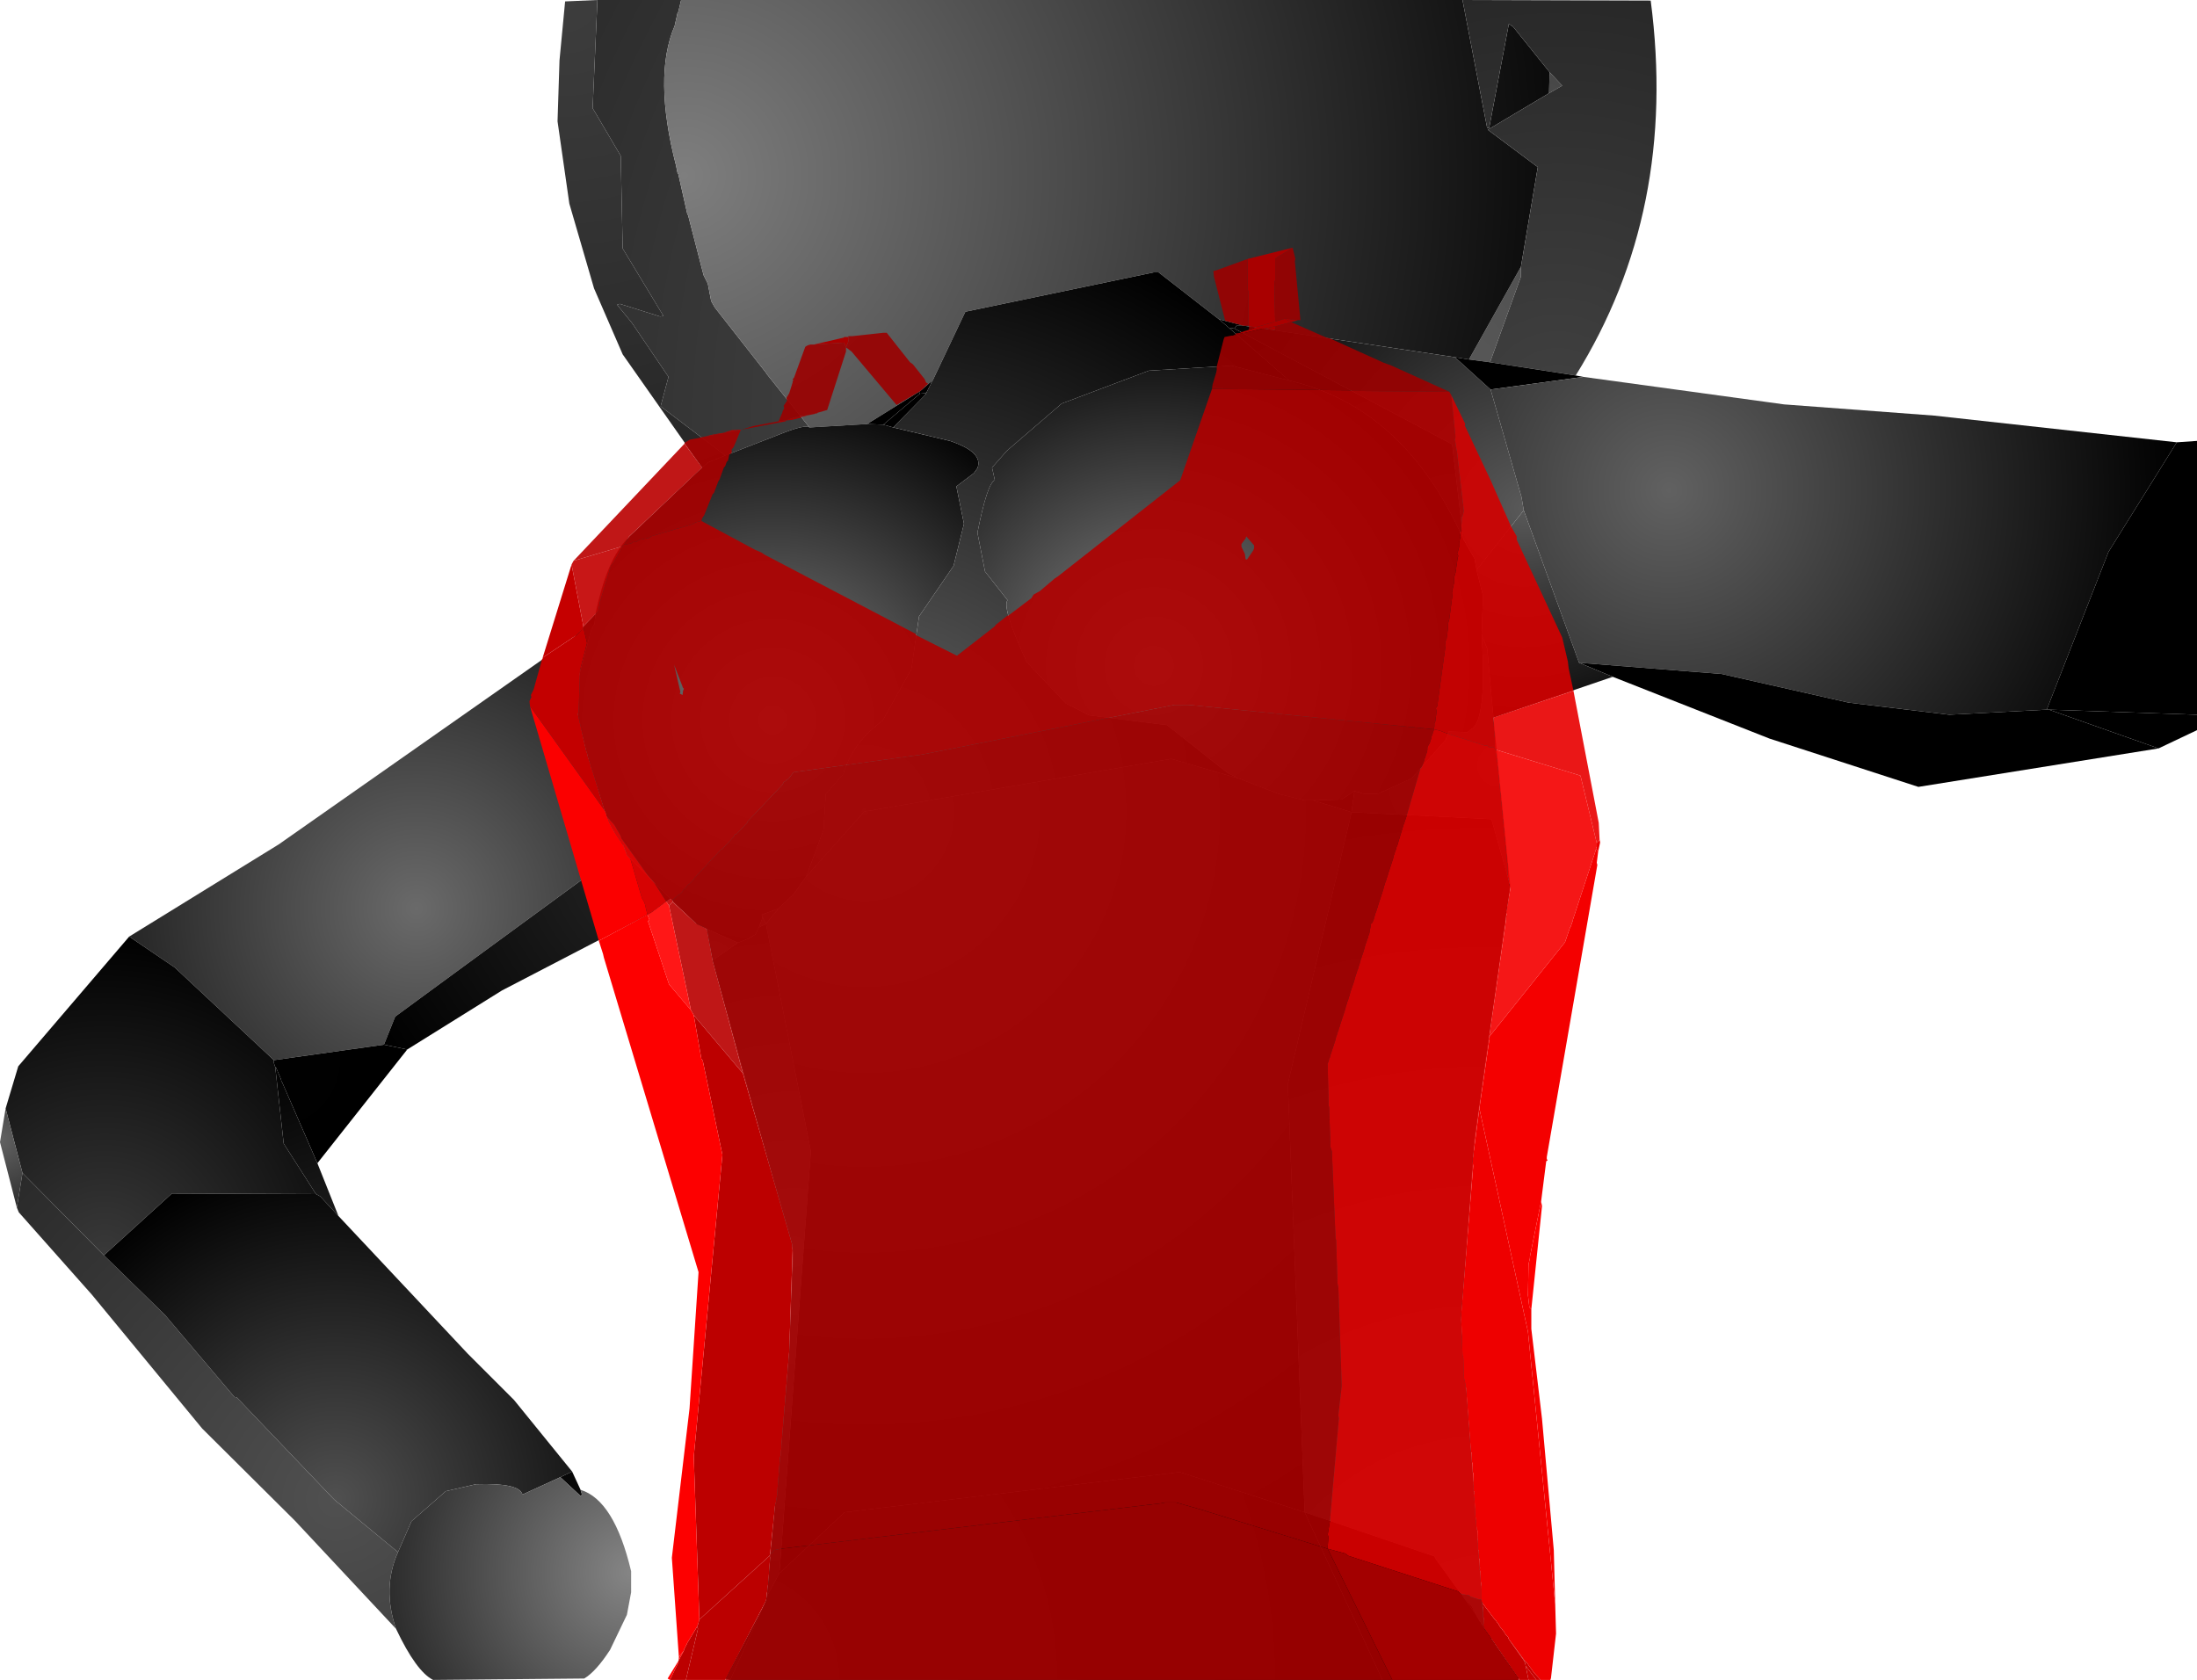 <?xml version="1.0" encoding="UTF-8" standalone="no"?>
<svg xmlns:xlink="http://www.w3.org/1999/xlink" height="299.1px" width="391.1px" xmlns="http://www.w3.org/2000/svg">
  <g transform="matrix(1.0, 0.0, 0.0, 1.0, 392.0, 300.0)">
    <path d="M-285.65 -300.0 L-270.75 -300.0 -271.25 -297.9 -271.4 -297.65 -271.9 -295.4 Q-275.75 -286.4 -271.65 -270.5 L-271.4 -269.25 -271.25 -269.0 -269.65 -261.9 -269.5 -261.65 -266.75 -251.0 -266.0 -249.5 -265.4 -246.4 -264.75 -245.25 -255.65 -233.65 -255.5 -233.4 -247.9 -223.9 Q-248.65 -224.5 -253.25 -222.65 L-262.9 -218.9 -274.4 -227.65 -273.0 -232.9 -279.5 -242.5 -282.15 -245.75 -281.65 -245.9 -274.5 -243.65 -273.9 -243.75 -281.15 -255.75 -281.5 -272.25 -286.5 -280.75 -285.65 -300.0 M-116.15 -287.15 L-113.9 -284.75 -116.25 -283.4 -116.15 -287.15 M-121.25 -252.5 L-121.25 -250.75 -126.75 -235.5 -130.5 -236.0 -121.25 -252.5" fill="url(#gradient0)" fill-rule="evenodd" stroke="none"/>
    <path d="M-270.75 -300.0 L-131.65 -300.0 -127.25 -277.15 -126.9 -277.25 -123.4 -295.75 -122.65 -295.25 -116.15 -287.15 -116.25 -283.4 -127.15 -276.9 -118.25 -270.25 -121.25 -252.5 -130.5 -236.0 -133.0 -236.4 -170.5 -242.0 -175.0 -243.15 -185.75 -251.5 -186.65 -251.5 -220.15 -244.5 -225.9 -232.4 -226.15 -232.15 -228.15 -230.4 -228.4 -230.25 -237.65 -224.5 -247.9 -223.9 -255.5 -233.4 -255.65 -233.65 -264.75 -245.25 -265.4 -246.4 -266.0 -249.5 -266.75 -251.0 -269.5 -261.65 -269.65 -261.9 -271.25 -269.0 -271.4 -269.25 -271.65 -270.5 Q-275.75 -286.4 -271.9 -295.4 L-271.4 -297.65 -271.25 -297.9 -270.75 -300.0" fill="url(#gradient1)" fill-rule="evenodd" stroke="none"/>
    <path d="M-266.25 -134.65 L-267.9 -135.4 -272.65 -140.0 -280.4 -147.75 -281.0 -149.4 -281.4 -149.5 -283.75 -153.75 -286.9 -163.5 -289.15 -172.15 -289.0 -179.4 -286.75 -187.9 -286.15 -189.0 -286.0 -190.65 Q-284.0 -200.4 -280.25 -204.15 L-267.0 -216.75 -266.0 -217.65 -262.9 -218.9 -253.25 -222.65 Q-248.65 -224.5 -247.9 -223.9 L-237.65 -224.5 -234.75 -224.4 -233.0 -223.9 -222.9 -221.5 Q-216.9 -219.5 -218.0 -216.65 L-218.65 -215.75 -221.75 -213.4 -220.4 -206.75 -222.25 -199.25 -228.4 -190.25 -229.75 -180.9 -234.9 -171.65 Q-240.15 -167.9 -241.9 -162.15 L-245.0 -158.65 -245.4 -152.25 -248.5 -143.9 -250.65 -140.9 -253.4 -138.25 -256.4 -137.15 -256.25 -136.65 -256.9 -134.9 -257.5 -133.65 -258.75 -132.9 -260.65 -132.15 -266.25 -134.65" fill="url(#gradient2)" fill-rule="evenodd" stroke="none"/>
    <path d="M-228.4 -230.25 L-228.25 -229.9 -234.75 -224.4 -237.65 -224.5 -228.4 -230.25" fill="url(#gradient3)" fill-rule="evenodd" stroke="none"/>
    <path d="M-172.25 -241.5 L-173.25 -241.65 -175.0 -243.15 -170.5 -242.0 -171.9 -242.0 -172.25 -241.5 M-228.25 -229.9 L-228.4 -230.25 -228.15 -230.4 -226.15 -232.15 -226.25 -231.75 -227.0 -230.25 -227.25 -230.0 -228.25 -229.9" fill="url(#gradient4)" fill-rule="evenodd" stroke="none"/>
    <path d="M-227.25 -230.0 L-227.0 -230.25 -227.25 -229.75 -227.25 -230.0 M-226.25 -231.75 L-226.15 -232.15 -225.9 -232.4 -226.25 -231.75" fill="url(#gradient5)" fill-rule="evenodd" stroke="none"/>
    <path d="M-173.25 -241.65 L-162.5 -232.25 -172.75 -234.9 -187.5 -234.0 -203.0 -228.15 -212.75 -219.75 -215.4 -216.75 -214.9 -214.5 Q-216.25 -214.0 -218.0 -205.15 L-216.65 -198.25 -212.65 -193.15 Q-213.65 -191.75 -209.25 -182.15 L-202.25 -174.75 -198.15 -172.65 -184.25 -170.9 -173.5 -162.4 -171.5 -161.4 -183.5 -164.9 -238.15 -155.5 -248.5 -143.9 -245.4 -152.25 -245.0 -158.65 -241.9 -162.15 Q-240.15 -167.9 -234.9 -171.65 L-229.75 -180.9 -228.4 -190.25 -222.25 -199.25 -220.4 -206.75 -221.75 -213.4 -218.65 -215.75 -218.0 -216.65 Q-216.9 -219.5 -222.9 -221.5 L-233.0 -223.9 -227.25 -229.75 -227.0 -230.25 -226.25 -231.75 -225.9 -232.4 -220.15 -244.5 -186.65 -251.5 -185.75 -251.5 -175.0 -243.15 -173.25 -241.65 M-158.25 -157.5 L-153.15 -157.65 -150.9 -159.15 -151.4 -155.4 -158.25 -157.5 M-256.25 -136.65 L-256.4 -137.15 -253.4 -138.25 -255.65 -135.5 -256.25 -136.65" fill="url(#gradient6)" fill-rule="evenodd" stroke="none"/>
    <path d="M-126.15 -172.25 L-123.15 -142.25 -126.5 -154.15 -151.4 -155.4 -150.9 -159.15 -149.15 -158.65 -146.75 -158.65 -140.75 -161.4 -134.75 -168.15 -134.25 -169.25 -134.15 -169.75 -130.75 -169.65 -130.15 -170.15 Q-127.25 -171.65 -128.25 -187.0 L-127.25 -184.5 -126.15 -172.25 M-172.25 -241.5 L-133.5 -220.9 -131.5 -204.0 Q-142.0 -227.5 -162.5 -232.25 L-173.25 -241.65 -172.25 -241.5" fill="url(#gradient7)" fill-rule="evenodd" stroke="none"/>
    <path d="M-162.5 -232.25 Q-142.0 -227.5 -131.5 -204.0 L-129.5 -200.5 -129.15 -198.5 -128.0 -193.9 -128.25 -187.0 Q-127.25 -171.65 -130.15 -170.15 L-130.75 -169.65 -134.15 -169.75 -134.25 -169.25 -134.75 -168.15 -140.75 -161.4 -146.75 -158.65 -149.15 -158.65 -150.9 -159.15 -153.15 -157.65 -158.25 -157.5 -159.75 -157.5 -164.4 -158.65 -171.5 -161.4 -173.5 -162.4 -184.25 -170.9 -198.15 -172.65 -202.25 -174.75 -209.25 -182.15 Q-213.65 -191.75 -212.65 -193.15 L-216.65 -198.25 -218.0 -205.15 Q-216.25 -214.0 -214.9 -214.5 L-215.4 -216.75 -212.75 -219.75 -203.0 -228.15 -187.5 -234.0 -172.75 -234.9 -162.5 -232.25" fill="url(#gradient8)" fill-rule="evenodd" stroke="none"/>
    <path d="M-248.5 -143.9 L-238.15 -155.5 -183.5 -164.9 -171.5 -161.4 -164.4 -158.65 -159.75 -157.5 -158.25 -157.5 -151.4 -155.4 -162.75 -107.0 -159.75 -30.75 -182.0 -37.9 -241.65 -30.75 -253.25 -19.9 -247.65 -95.0 -255.65 -135.5 -253.4 -138.25 -250.65 -140.9 -248.5 -143.9" fill="url(#gradient9)" fill-rule="evenodd" stroke="none"/>
    <path d="M-234.75 -224.4 L-228.25 -229.9 -227.25 -230.0 -227.25 -229.75 -233.0 -223.9 -234.75 -224.4" fill="url(#gradient10)" fill-rule="evenodd" stroke="none"/>
    <path d="M-131.65 -300.0 L-98.15 -299.9 Q-93.25 -262.5 -111.5 -233.15 L-126.75 -235.5 -121.25 -250.75 -121.25 -252.5 -118.25 -270.25 -127.15 -276.9 -116.25 -283.4 -113.9 -284.75 -116.15 -287.15 -122.65 -295.25 -123.4 -295.75 -126.9 -277.25 -127.25 -277.15 -131.65 -300.0" fill="url(#gradient11)" fill-rule="evenodd" stroke="none"/>
    <path d="M-126.65 -230.65 L-121.15 -211.5 -120.75 -209.15 -129.15 -198.5 -129.5 -200.5 -131.5 -204.0 -133.5 -220.9 -172.25 -241.5 -171.9 -242.0 -170.5 -242.0 -133.0 -236.4 -126.65 -230.65" fill="url(#gradient12)" fill-rule="evenodd" stroke="none"/>
    <path d="M-111.5 -233.15 L-110.15 -232.9 -126.65 -230.65 -133.0 -236.4 -130.5 -236.0 -126.75 -235.5 -111.5 -233.15" fill="url(#gradient13)" fill-rule="evenodd" stroke="none"/>
    <path d="M-110.15 -232.9 L-74.4 -228.0 -47.65 -226.0 -4.5 -221.25 -16.65 -201.75 -27.65 -173.65 -45.0 -172.75 -62.9 -174.9 -85.5 -180.0 -110.9 -182.0 -120.75 -209.15 -121.15 -211.5 -126.65 -230.65 -110.15 -232.9" fill="url(#gradient14)" fill-rule="evenodd" stroke="none"/>
    <path d="M-4.5 -221.25 L-0.9 -221.5 -0.9 -172.75 -27.25 -173.65 -27.65 -173.65 -16.65 -201.75 -4.5 -221.25" fill="url(#gradient15)" fill-rule="evenodd" stroke="none"/>
    <path d="M-0.9 -172.75 L-0.9 -170.0 -7.75 -166.75 -27.25 -173.65 -0.9 -172.75" fill="url(#gradient16)" fill-rule="evenodd" stroke="none"/>
    <path d="M-7.75 -166.75 L-50.5 -159.9 -77.0 -168.5 -104.9 -179.5 -110.9 -182.0 -85.5 -180.0 -62.9 -174.9 -45.0 -172.75 -27.65 -173.65 -27.25 -173.65 -7.75 -166.75" fill="url(#gradient17)" fill-rule="evenodd" stroke="none"/>
    <path d="M-267.0 -216.75 L-281.15 -236.9 -286.25 -248.65 -290.65 -263.75 -292.75 -278.4 -292.4 -289.25 -291.4 -299.75 -285.65 -300.0 -286.5 -280.75 -281.5 -272.25 -281.15 -255.75 -273.9 -243.75 -274.5 -243.65 -281.65 -245.9 -282.15 -245.75 -279.5 -242.5 -273.0 -232.9 -274.4 -227.65 -262.9 -218.9 -266.0 -217.65 -267.0 -216.75" fill="url(#gradient18)" fill-rule="evenodd" stroke="none"/>
    <path d="M-104.9 -179.5 L-126.15 -172.25 -127.25 -184.5 -128.25 -187.0 -128.0 -193.9 -129.15 -198.5 -120.75 -209.15 -110.9 -182.0 -104.9 -179.5" fill="url(#gradient19)" fill-rule="evenodd" stroke="none"/>
    <path d="M-369.0 -133.25 L-342.4 -149.65 -290.0 -186.4 -286.0 -190.65 -286.15 -189.0 -286.75 -187.9 -289.0 -179.4 -289.15 -172.15 -286.9 -163.5 -283.75 -153.75 -281.4 -149.5 -281.0 -149.4 -280.4 -147.75 -284.15 -146.5 -321.65 -119.0 -323.65 -114.0 -343.25 -111.25 -360.9 -127.75 -369.0 -133.25" fill="url(#gradient20)" fill-rule="evenodd" stroke="none"/>
    <path d="M-391.0 -102.65 L-388.75 -110.15 -369.0 -133.25 -360.9 -127.75 -343.25 -111.25 -343.25 -110.75 -343.0 -110.0 -341.5 -96.4 -335.75 -87.4 -361.4 -87.5 -373.5 -76.5 -388.0 -91.15 -391.0 -102.65" fill="url(#gradient21)" fill-rule="evenodd" stroke="none"/>
    <path d="M-389.0 -85.0 L-392.0 -96.65 -391.0 -102.65 -388.0 -91.15 -389.0 -85.0" fill="url(#gradient22)" fill-rule="evenodd" stroke="none"/>
    <path d="M-321.5 -10.0 L-339.5 -29.25 -356.0 -45.65 -375.65 -69.5 -388.65 -84.15 -389.0 -85.0 -388.0 -91.15 -373.5 -76.5 -362.65 -65.9 -350.25 -51.25 -349.9 -51.25 -332.5 -33.0 -321.15 -23.65 Q-324.0 -17.25 -321.5 -10.0" fill="url(#gradient23)" fill-rule="evenodd" stroke="none"/>
    <path d="M-123.15 -142.25 L-129.5 -97.4 -131.9 -65.0 -127.75 -10.5 -128.4 -11.0 -128.4 -11.15 -128.65 -11.4 -128.75 -11.65 -129.15 -12.25 -129.25 -12.5 -130.0 -14.0 -131.5 -15.65 -131.75 -16.15 -132.15 -16.5 -136.4 -22.4 -136.65 -22.9 -159.75 -30.75 -162.75 -107.0 -151.4 -155.4 -126.5 -154.15 -123.15 -142.25" fill="url(#gradient24)" fill-rule="evenodd" stroke="none"/>
    <path d="M-145.9 -0.9 L-262.0 -0.9 -256.25 -13.65 -255.65 -15.0 -255.5 -15.75 -253.25 -19.9 -241.65 -30.75 -182.0 -37.9 -159.75 -30.75 -145.9 -0.9" fill="url(#gradient25)" fill-rule="evenodd" stroke="none"/>
    <path d="M-255.5 -15.75 L-251.5 -59.9 -250.75 -77.0 -265.15 -129.0 -260.65 -132.15 -258.75 -132.9 -257.5 -133.65 -256.9 -134.9 -255.65 -135.5 -247.65 -95.0 -253.25 -19.9 -255.5 -15.75" fill="url(#gradient26)" fill-rule="evenodd" stroke="none"/>
    <path d="M-272.65 -140.0 L-276.0 -137.5 -302.65 -123.65 -319.5 -113.15 -323.65 -114.0 -321.65 -119.0 -284.15 -146.5 -280.4 -147.75 -272.65 -140.0" fill="url(#gradient27)" fill-rule="evenodd" stroke="none"/>
    <path d="M-319.5 -113.15 L-335.5 -92.9 -341.75 -107.25 -341.9 -107.5 -342.0 -107.9 -342.9 -110.0 -343.0 -110.0 -343.25 -110.75 -343.25 -111.25 -323.65 -114.0 -319.5 -113.15" fill="url(#gradient28)" fill-rule="evenodd" stroke="none"/>
    <path d="M-265.15 -129.0 L-266.25 -134.65 -260.65 -132.15 -265.15 -129.0 M-255.65 -135.5 L-256.9 -134.9 -256.25 -136.65 -255.65 -135.5" fill="url(#gradient29)" fill-rule="evenodd" stroke="none"/>
    <path d="M-335.5 -92.9 L-331.75 -83.5 -335.0 -87.0 -335.75 -87.4 -341.5 -96.4 -343.0 -110.0 -342.9 -110.0 -342.0 -107.9 -341.9 -107.5 -341.75 -107.25 -335.5 -92.9" fill="url(#gradient30)" fill-rule="evenodd" stroke="none"/>
    <path d="M-331.75 -83.5 L-308.75 -59.0 -300.5 -50.75 -290.15 -38.0 -292.25 -37.0 -299.0 -33.9 Q-299.5 -36.0 -307.25 -35.75 L-312.65 -34.5 -318.75 -29.15 -321.15 -23.65 -332.5 -33.0 -349.9 -51.25 -350.25 -51.25 -362.65 -65.9 -373.5 -76.5 -361.4 -87.5 -335.75 -87.4 -335.0 -87.0 -331.75 -83.5" fill="url(#gradient31)" fill-rule="evenodd" stroke="none"/>
    <path d="M-290.15 -38.0 L-288.65 -34.75 -288.4 -33.9 -288.65 -33.65 -292.25 -37.0 -290.15 -38.0" fill="url(#gradient32)" fill-rule="evenodd" stroke="none"/>
    <path d="M-288.65 -34.75 Q-282.65 -32.9 -279.65 -20.25 L-279.65 -16.5 -280.4 -12.5 -283.4 -6.25 Q-285.9 -2.4 -288.0 -1.15 L-314.9 -0.9 Q-317.9 -2.4 -321.5 -10.0 -324.0 -17.25 -321.15 -23.65 L-318.75 -29.15 -312.65 -34.5 -307.25 -35.75 Q-299.5 -36.0 -299.0 -33.9 L-292.25 -37.0 -288.65 -33.65 -288.4 -33.9 -288.65 -34.75" fill="url(#gradient33)" fill-rule="evenodd" stroke="none"/>
    <path d="M-126.5 -8.4 L-126.5 -8.25 -125.5 -6.75 -121.65 -1.25 -121.75 -0.9 -145.9 -0.9 -159.75 -30.75 -136.65 -22.9 -136.4 -22.4 -132.15 -16.5 -131.75 -16.15 -131.5 -15.65 -129.25 -12.5 -129.15 -12.25 -128.75 -11.65 -128.65 -11.4 -128.4 -11.15 -128.4 -11.0 -126.5 -8.4" fill="url(#gradient34)" fill-rule="evenodd" stroke="none"/>
    <path d="M-262.0 -0.9 L-262.9 -1.15 -256.25 -13.65 -262.0 -0.9" fill="url(#gradient35)" fill-rule="evenodd" stroke="none"/>
    <path d="M-127.75 -10.5 L-126.5 -8.4 -128.4 -11.0 -127.75 -10.5 M-131.5 -15.65 L-130.0 -14.0 -129.25 -12.5 -131.5 -15.65" fill="url(#gradient36)" fill-rule="evenodd" stroke="none"/>
    <path d="M-260.0 -223.5 L-257.9 -224.15 -253.4 -225.0 -252.75 -226.5 -252.65 -226.9 -252.4 -227.25 -252.5 -227.75 -251.9 -228.65 -252.0 -229.15 -251.5 -230.0 -250.9 -231.9 -250.9 -232.15 -250.75 -232.25 -250.9 -232.5 -250.65 -232.75 -248.65 -238.25 -248.25 -238.5 -247.75 -238.65 -247.15 -238.65 -241.75 -239.0 -241.4 -238.15 -241.0 -239.15 -240.9 -239.65 -241.0 -240.0 -241.0 -240.15 -240.25 -240.15 -234.75 -240.75 -234.15 -240.75 -230.0 -235.5 -229.5 -235.15 -227.4 -232.5 -227.15 -231.9 -226.75 -231.65 -227.0 -231.5 -228.15 -230.4 -232.4 -227.9 -240.4 -237.4 -241.4 -238.15 -241.4 -237.4 -244.75 -227.0 -246.5 -226.5 -246.5 -226.4 -246.75 -226.4 -247.15 -226.25 -247.25 -226.25 -247.75 -226.15 -249.5 -225.9 -251.25 -225.5 -252.0 -225.15 -253.4 -225.0 -253.4 -224.75 -260.0 -223.5 M-176.25 -230.75 L-176.15 -231.5 -175.5 -233.65 -175.4 -234.15 -175.4 -234.75 -174.15 -239.65 -174.0 -240.0 -172.75 -240.25 -172.5 -240.25 -172.4 -240.25 -171.9 -240.4 -172.0 -240.5 -170.75 -240.65 -167.25 -241.5 -166.9 -241.5 -165.0 -241.25 -165.0 -241.9 -162.15 -242.65 -155.9 -239.9 -155.25 -239.75 -145.65 -235.4 -144.5 -235.0 -134.0 -230.25 -151.4 -230.4 -151.75 -230.5 -176.25 -230.75 M-169.65 -241.4 L-169.65 -241.9 -168.4 -241.75 -169.25 -241.4 -169.65 -241.4 M-169.75 -242.0 L-170.65 -242.0 -173.9 -242.9 -175.9 -250.75 -176.0 -251.75 -175.4 -251.9 -169.9 -253.9 -169.9 -248.4 -169.75 -248.15 -169.75 -242.0 M-161.9 -255.9 L-161.4 -253.9 -161.5 -253.5 -160.5 -243.0 -160.9 -243.0 -163.25 -243.25 -165.0 -242.75 -165.15 -249.75 -165.0 -250.15 -165.0 -254.0 -161.9 -255.9" fill="#9b0000" fill-opacity="0.91" fill-rule="evenodd" stroke="none"/>
    <path d="M-247.15 -238.65 L-241.75 -239.9 -241.75 -240.0 -241.0 -240.0 -240.9 -239.65 -241.0 -239.15 -241.4 -238.15 -241.75 -239.0 -247.15 -238.65 M-247.25 -226.25 L-247.65 -226.15 -247.75 -226.15 -249.4 -225.75 -249.4 -225.65 -251.0 -225.25 -252.0 -225.15 -252.15 -225.0 -253.4 -224.75 -253.4 -225.0 -252.0 -225.15 -251.25 -225.5 -249.5 -225.9 -247.75 -226.15 -247.25 -226.25 M-169.65 -241.9 L-169.75 -242.0 -169.75 -248.15 -169.9 -248.4 -169.9 -253.9 -161.9 -255.9 -165.0 -254.0 -165.0 -250.15 -165.15 -249.75 -165.0 -242.75 -165.25 -242.75 -165.25 -242.65 -168.4 -241.75 -169.65 -241.9 M-160.9 -243.0 L-162.15 -242.65 -163.25 -243.25 -160.9 -243.0 M-165.0 -241.9 L-165.0 -241.25 -166.9 -241.5 -165.0 -241.9" fill="#a90000" fill-rule="evenodd" stroke="none"/>
    <path d="M-172.5 -240.25 L-172.0 -240.5 -172.0 -240.65 -171.65 -240.65 -171.15 -240.75 -171.15 -240.9 -170.75 -240.9 -170.65 -241.0 -169.75 -241.25 -169.65 -241.4 -169.25 -241.4 -168.4 -241.75 -165.25 -242.65 -165.25 -242.75 -165.0 -242.75 -163.25 -243.25 -162.15 -242.65 -165.0 -241.9 -166.9 -241.5 -167.25 -241.5 -170.75 -240.65 -172.0 -240.5 -171.9 -240.4 -172.4 -240.25 -172.5 -240.25" fill="#aa0000" fill-rule="evenodd" stroke="none"/>
    <path d="M-134.0 -230.25 L-133.65 -229.65 -132.9 -222.25 -133.0 -221.75 -132.75 -220.15 -132.65 -219.75 -131.4 -209.0 -131.65 -208.0 -131.75 -208.0 -131.9 -205.4 -132.15 -205.15 -132.0 -204.5 -132.25 -203.4 -132.25 -202.65 -132.5 -201.65 -132.65 -201.65 -132.4 -201.0 -132.5 -200.75 -132.9 -198.0 -133.15 -197.15 -133.15 -196.25 -133.4 -195.15 -133.5 -195.15 -133.4 -194.4 -134.0 -189.75 -134.25 -188.9 -134.25 -188.0 -134.5 -186.15 -134.75 -185.75 -134.65 -185.15 -136.15 -174.25 -136.4 -173.9 -136.25 -173.4 -136.5 -171.5 -136.65 -171.25 -136.65 -170.65 -136.75 -170.15 -180.4 -174.5 -182.9 -174.5 -227.9 -165.65 -250.75 -162.5 -251.5 -161.5 -251.75 -161.25 -252.0 -161.15 -252.15 -160.9 -252.4 -160.9 -252.75 -160.25 -258.9 -153.75 -259.0 -153.5 -260.9 -151.5 -261.15 -151.5 -261.4 -151.0 -263.5 -148.75 -263.65 -148.75 -268.4 -143.65 -268.5 -143.4 -269.25 -142.65 -269.65 -142.4 -269.75 -142.15 -270.4 -141.5 -270.5 -141.25 -271.0 -140.75 -271.25 -140.65 -272.25 -139.75 -272.65 -140.0 -273.4 -139.5 -275.4 -142.65 -276.75 -144.25 -281.4 -150.75 -281.5 -151.15 -282.65 -153.15 -284.0 -154.65 -284.15 -155.25 -284.4 -155.75 -286.5 -162.65 -286.5 -162.75 -286.65 -163.0 -286.75 -163.25 -286.9 -163.9 -287.4 -165.4 -287.4 -165.65 -287.65 -166.25 -289.15 -172.9 -289.0 -173.25 -288.75 -180.65 -287.5 -185.5 -288.15 -188.25 -288.15 -188.5 -285.5 -191.15 -285.5 -191.25 -285.25 -192.5 -285.25 -192.65 -283.25 -199.25 -282.75 -199.9 -281.15 -202.75 -280.9 -203.0 -279.65 -203.25 -279.25 -203.5 -278.75 -203.5 -278.15 -203.9 -276.4 -204.25 -276.15 -204.5 -268.75 -206.65 -268.15 -207.0 -267.15 -207.25 -257.65 -202.15 -256.5 -201.65 -255.9 -201.25 -229.0 -187.15 -228.9 -186.9 -221.65 -183.25 -214.9 -188.5 -214.75 -188.75 -212.65 -190.4 -212.5 -190.4 -208.4 -193.5 -208.0 -194.15 -206.9 -194.75 -204.25 -197.0 -203.65 -197.4 -181.9 -214.5 -176.25 -230.75 -151.75 -230.5 -151.4 -230.4 -134.0 -230.25 M-170.25 -204.15 L-171.0 -203.15 -171.0 -202.65 -170.4 -201.4 -170.25 -200.4 -170.0 -200.4 -168.9 -202.0 -168.75 -202.4 -168.75 -202.9 -170.15 -204.5 -170.25 -204.15 M-270.4 -177.5 L-272.0 -181.65 -270.9 -176.9 -270.9 -176.75 -271.0 -176.5 -270.75 -176.4 -270.5 -176.25 -270.4 -177.0 -270.25 -177.4 -270.4 -177.5" fill="#b00000" fill-opacity="0.91" fill-rule="evenodd" stroke="none"/>
    <path d="M-133.65 -229.65 L-131.15 -224.5 -131.25 -224.25 -126.65 -214.5 -123.0 -206.25 -122.0 -204.5 -122.0 -203.9 -113.9 -186.5 -112.9 -182.25 -112.75 -181.0 -111.9 -177.0 -126.15 -172.25 -126.0 -169.25 -125.9 -168.65 -125.9 -166.75 -126.15 -166.9 -127.0 -167.0 -127.25 -167.25 -127.65 -167.25 -133.65 -169.15 -134.25 -169.4 -134.65 -169.5 -135.65 -169.9 -136.75 -170.15 -136.65 -170.65 -136.65 -171.25 -136.5 -171.5 -136.25 -173.4 -136.4 -173.9 -136.15 -174.25 -134.65 -185.15 -134.75 -185.75 -134.5 -186.15 -134.25 -188.0 -134.25 -188.9 -134.0 -189.75 -133.4 -194.4 -133.5 -195.15 -133.4 -195.15 -133.15 -196.25 -133.15 -197.15 -132.9 -198.0 -132.5 -200.75 -132.4 -201.0 -132.65 -201.65 -132.5 -201.65 -132.25 -202.65 -132.25 -203.4 -132.0 -204.5 -132.15 -205.15 -131.9 -205.4 -131.75 -208.0 -131.65 -208.0 -131.4 -209.0 -132.65 -219.75 -132.75 -220.15 -133.0 -221.75 -132.9 -222.25 -133.65 -229.65" fill="#d30000" fill-opacity="0.91" fill-rule="evenodd" stroke="none"/>
    <path d="M-272.25 -139.75 L-271.25 -140.65 -271.0 -140.75 -270.5 -141.25 -270.4 -141.5 -269.75 -142.15 -269.65 -142.4 -269.25 -142.65 -268.5 -143.4 -268.4 -143.65 -263.65 -148.75 -263.5 -148.75 -261.4 -151.0 -261.15 -151.5 -260.9 -151.5 -259.0 -153.5 -258.9 -153.75 -252.75 -160.25 -252.4 -160.9 -252.15 -160.9 -252.0 -161.15 -251.75 -161.25 -251.5 -161.5 -250.75 -162.5 -227.9 -165.65 -182.9 -174.5 -180.4 -174.5 -136.75 -170.15 -136.75 -170.0 -136.9 -169.65 -137.0 -169.25 -137.15 -168.9 -137.25 -168.4 -137.5 -167.65 -137.75 -167.25 -137.9 -166.9 -137.9 -166.5 -138.0 -166.0 -138.15 -165.65 -138.25 -165.25 -138.4 -164.9 -138.5 -164.5 -138.65 -164.15 -138.75 -163.75 -139.0 -163.25 -139.15 -163.15 -141.75 -154.25 -141.9 -153.9 -142.0 -153.5 -142.15 -153.15 -143.25 -149.5 -143.4 -149.15 -143.5 -148.75 -143.65 -148.4 -143.75 -148.0 -143.9 -147.65 -144.0 -147.15 -144.9 -144.4 -145.0 -144.0 -145.15 -143.65 -145.25 -143.25 -145.4 -142.9 -145.5 -142.5 -145.65 -142.15 -145.75 -141.65 -146.65 -138.9 -146.75 -138.5 -146.9 -138.15 -147.0 -137.75 -147.15 -137.4 -147.5 -136.15 -147.75 -135.65 -147.9 -135.65 -148.25 -133.75 -148.4 -133.4 -148.5 -133.0 -148.65 -132.65 -148.75 -132.25 -148.9 -131.9 -149.25 -130.65 -149.9 -128.75 -150.0 -128.25 -150.15 -127.9 -150.25 -127.5 -150.4 -127.15 -150.5 -126.75 -150.65 -126.4 -151.0 -125.15 -151.65 -123.25 -151.75 -122.75 -151.9 -122.4 -152.0 -122.0 -152.15 -121.65 -152.25 -121.25 -152.4 -120.9 -152.5 -120.4 -153.4 -117.65 -153.5 -117.25 -153.65 -116.9 -153.75 -116.5 -153.9 -116.15 -154.0 -115.75 -154.15 -115.4 -154.25 -114.9 -155.15 -112.15 -155.25 -111.75 -155.4 -111.4 -155.5 -111.0 -155.65 -110.65 -155.5 -103.15 -155.4 -102.9 -155.15 -95.75 -154.9 -95.0 -154.25 -79.5 -154.15 -79.25 -153.9 -71.5 -153.75 -70.75 -153.15 -53.25 -153.75 -48.0 -153.65 -47.5 -155.25 -29.15 -155.65 -26.75 -155.5 -26.4 -155.65 -24.65 -155.65 -24.25 -177.15 -30.9 -177.4 -31.0 -182.65 -32.5 -184.65 -32.5 -184.9 -32.4 -253.0 -24.25 -254.25 -24.0 -254.5 -23.5 -254.9 -23.4 -254.0 -32.15 -253.9 -32.4 -253.65 -33.9 -253.65 -34.15 -253.15 -40.5 -253.0 -40.9 -253.0 -41.5 -252.9 -42.25 -252.9 -42.65 -251.5 -59.5 -250.9 -77.4 -251.0 -78.5 -259.75 -108.9 -265.15 -129.0 -266.15 -134.5 -266.4 -134.75 -268.15 -135.65 -272.25 -139.4 -272.25 -139.75" fill="#a70000" fill-opacity="0.91" fill-rule="evenodd" stroke="none"/>
    <path d="M-290.25 -199.5 L-289.9 -200.15 -281.15 -202.75 -282.75 -199.9 -283.25 -199.25 -285.25 -192.65 -285.25 -192.5 -285.5 -191.25 -285.5 -191.15 -288.15 -188.5 -290.25 -199.5 M-273.4 -139.5 L-272.65 -140.0 -272.25 -139.75 -272.25 -139.4 -272.9 -138.75 -273.4 -139.5" fill="#c20000" fill-opacity="0.91" fill-rule="evenodd" stroke="none"/>
    <path d="M-111.9 -177.0 L-107.4 -153.5 -107.25 -150.5 -107.75 -149.9 -110.65 -161.9 -125.65 -166.5 -125.9 -166.65 -125.9 -166.75 -125.9 -168.65 -126.0 -169.25 -126.15 -172.25 -111.9 -177.0 M-284.0 -154.65 L-282.65 -153.15 -281.5 -151.15 -281.4 -150.75 -276.75 -144.25 -275.4 -142.65 -273.4 -139.5 -275.75 -137.75 -276.75 -137.15 -277.25 -139.25 -277.75 -140.15 -279.75 -147.0 -280.15 -147.5 -280.4 -147.75 -280.65 -148.5 -280.75 -148.65 -281.0 -149.4 -283.15 -152.65 -284.0 -154.65" fill="#e80000" fill-opacity="0.91" fill-rule="evenodd" stroke="none"/>
    <path d="M-285.4 -132.5 L-297.65 -174.25 -284.4 -155.75 -284.15 -155.25 -284.0 -154.65 -283.15 -152.65 -281.0 -149.4 -280.75 -148.65 -280.65 -148.5 -280.4 -147.75 -280.15 -147.5 -279.75 -147.0 -277.75 -140.15 -277.25 -139.25 -276.75 -137.15 -285.4 -132.5" fill="#fb0000" fill-rule="evenodd" stroke="none"/>
    <path d="M-119.9 -0.9 L-121.5 -0.9 -127.9 -10.25 -127.9 -10.5 -128.0 -10.75 -127.9 -10.9 -127.9 -12.0 -128.0 -12.0 -128.0 -13.9 -128.15 -13.9 -128.15 -14.65 -125.9 -11.65 -125.65 -11.4 -125.5 -11.15 -125.25 -10.9 -125.15 -10.65 -124.9 -10.25 -124.65 -10.0 -124.5 -9.75 -124.25 -9.5 -124.15 -9.25 -123.9 -8.9 -123.5 -8.5 -123.5 -8.4 -123.4 -8.15 -120.75 -4.4 -120.5 -3.9 -120.4 -3.4 -119.9 -0.9 M-297.65 -174.25 L-297.75 -175.15 -297.4 -175.9 -297.5 -176.25 -297.0 -177.25 -295.5 -182.65 -295.4 -182.75 -295.4 -182.9 -289.25 -187.0 -288.15 -188.25 -287.5 -185.5 -288.75 -180.65 -289.0 -173.25 -289.15 -172.9 -287.65 -166.25 -287.4 -165.65 -287.4 -165.4 -286.9 -163.9 -286.75 -163.25 -286.65 -163.0 -286.5 -162.75 -286.5 -162.65 -284.4 -155.75 -297.65 -174.25" fill="#c30000" fill-rule="evenodd" stroke="none"/>
    <path d="M-295.4 -182.9 L-290.25 -199.5 -288.15 -188.5 -288.15 -188.25 -289.25 -187.0 -295.4 -182.9" fill="#c50000" fill-rule="evenodd" stroke="none"/>
    <path d="M-289.9 -200.15 L-270.15 -221.0 -267.0 -216.75 -280.0 -204.5 -280.9 -203.0 -281.15 -202.75 -289.9 -200.15" fill="#b90000" fill-opacity="0.91" fill-rule="evenodd" stroke="none"/>
    <path d="M-270.15 -221.0 L-270.15 -221.15 -269.15 -221.75 -267.65 -222.0 -267.15 -222.15 -267.0 -222.15 -266.65 -222.25 -264.9 -222.5 -265.0 -222.65 -263.4 -222.75 -263.4 -222.9 -260.15 -223.4 -261.4 -220.4 -261.75 -220.0 -261.75 -219.4 -262.0 -219.15 -262.15 -219.15 -262.4 -218.0 -262.65 -217.75 -262.9 -217.0 -263.15 -216.75 -263.9 -214.65 -264.15 -214.25 -264.9 -212.25 -265.15 -212.0 -266.65 -208.25 -267.0 -207.75 -267.15 -207.25 -268.15 -207.0 -268.75 -206.65 -276.15 -204.5 -276.4 -204.25 -278.15 -203.9 -278.75 -203.5 -279.25 -203.5 -279.65 -203.25 -280.9 -203.0 -280.0 -204.5 -267.0 -216.75 -270.15 -221.0" fill="#a80000" fill-opacity="0.91" fill-rule="evenodd" stroke="none"/>
    <path d="M-267.15 -222.15 L-266.65 -222.25 -265.0 -222.65 -263.4 -222.9 -261.75 -223.4 -260.0 -223.5 -260.15 -223.4 -263.4 -222.9 -263.4 -222.75 -265.0 -222.65 -264.9 -222.5 -266.65 -222.25 -267.0 -222.15 -267.15 -222.15" fill="#b60000" fill-rule="evenodd" stroke="none"/>
    <path d="M-136.75 -170.15 L-135.65 -169.9 -134.65 -169.5 -134.25 -169.4 -133.65 -169.15 -127.65 -167.25 -127.25 -167.25 -127.0 -167.0 -126.15 -166.9 -125.9 -166.75 -125.9 -166.65 -125.65 -166.5 -125.75 -166.15 -125.65 -165.5 -125.65 -165.4 -125.5 -164.75 -123.75 -147.15 -123.75 -146.65 -123.65 -146.25 -123.65 -144.5 -123.15 -141.65 -123.9 -137.5 -123.75 -137.15 -124.0 -136.9 -123.9 -136.25 -126.9 -115.4 -126.9 -115.25 -127.0 -115.0 -126.9 -114.75 -128.65 -102.65 -129.75 -94.25 -129.65 -94.0 -129.9 -93.9 -129.9 -93.4 -129.75 -92.4 -131.9 -65.75 -131.65 -58.75 -131.5 -58.25 -131.4 -54.65 -131.25 -54.25 -131.15 -53.5 -131.15 -52.9 -131.0 -52.9 -131.0 -52.65 -130.15 -41.5 -130.0 -41.25 -130.0 -39.75 -129.9 -39.5 -129.9 -38.0 -129.75 -37.75 -129.75 -36.4 -129.65 -36.15 -129.75 -34.9 -129.65 -34.5 -129.5 -34.4 -129.65 -33.75 -129.5 -32.75 -129.4 -30.5 -129.25 -29.25 -129.25 -29.0 -129.15 -28.0 -129.15 -27.9 -129.0 -27.5 -129.0 -26.15 -128.9 -25.75 -128.9 -24.15 -128.75 -23.9 -128.75 -22.5 -128.65 -22.5 -128.65 -20.9 -128.5 -20.9 -128.65 -20.65 -128.5 -20.25 -128.5 -19.25 -128.4 -19.25 -128.5 -19.15 -128.25 -17.5 -128.25 -15.15 -128.4 -15.25 -128.75 -15.25 -130.25 -15.75 -130.5 -16.0 -131.75 -16.15 -132.15 -16.4 -132.4 -16.65 -152.0 -23.0 -152.5 -23.4 -155.65 -24.25 -155.65 -24.65 -155.5 -26.4 -155.65 -26.75 -155.25 -29.15 -153.65 -47.5 -153.75 -48.0 -153.15 -53.25 -153.75 -70.75 -153.9 -71.5 -154.15 -79.25 -154.25 -79.5 -154.9 -95.0 -155.15 -95.75 -155.4 -102.9 -155.5 -103.15 -155.65 -110.65 -155.5 -111.0 -155.4 -111.4 -155.25 -111.75 -155.15 -112.15 -154.25 -114.9 -154.15 -115.4 -154.0 -115.75 -153.9 -116.15 -153.75 -116.5 -153.65 -116.9 -153.5 -117.25 -153.4 -117.65 -152.5 -120.4 -152.4 -120.9 -152.25 -121.25 -152.15 -121.65 -152.0 -122.0 -151.9 -122.4 -151.75 -122.75 -151.65 -123.25 -151.0 -125.15 -150.65 -126.4 -150.5 -126.75 -150.4 -127.15 -150.25 -127.5 -150.15 -127.9 -150.0 -128.25 -149.9 -128.75 -149.25 -130.65 -148.9 -131.9 -148.75 -132.25 -148.65 -132.65 -148.5 -133.0 -148.4 -133.4 -148.25 -133.75 -147.9 -135.65 -147.75 -135.65 -147.5 -136.15 -147.15 -137.4 -147.0 -137.75 -146.9 -138.15 -146.75 -138.5 -146.65 -138.9 -145.75 -141.65 -145.65 -142.15 -145.5 -142.5 -145.4 -142.9 -145.25 -143.25 -145.15 -143.65 -145.0 -144.0 -144.9 -144.4 -144.0 -147.15 -143.9 -147.65 -143.75 -148.0 -143.65 -148.4 -143.5 -148.75 -143.4 -149.15 -143.25 -149.5 -142.15 -153.15 -142.0 -153.5 -141.9 -153.9 -141.75 -154.25 -139.15 -163.15 -139.0 -163.25 -138.75 -163.75 -138.65 -164.15 -138.5 -164.5 -138.4 -164.9 -138.25 -165.25 -138.15 -165.65 -138.0 -166.0 -137.9 -166.5 -137.9 -166.9 -137.75 -167.25 -137.5 -167.65 -137.25 -168.4 -137.15 -168.9 -137.0 -169.25 -136.9 -169.65 -136.75 -170.0 -136.75 -170.15" fill="#dd0000" fill-opacity="0.91" fill-rule="evenodd" stroke="none"/>
    <path d="M-144.15 -0.9 L-262.9 -0.9 -255.65 -15.0 -255.5 -15.75 -255.5 -16.25 -255.4 -16.75 -255.4 -17.15 -255.25 -18.0 -254.9 -22.65 -255.0 -23.0 -254.9 -23.4 -254.5 -23.5 -254.25 -24.0 -253.0 -24.25 -184.9 -32.4 -184.65 -32.5 -182.65 -32.5 -177.4 -31.0 -177.15 -30.9 -155.65 -24.25 -144.15 -0.9" fill="#a50000" fill-opacity="0.91" fill-rule="evenodd" stroke="none"/>
    <path d="M-269.9 -0.9 L-272.75 -0.9 -271.25 -4.0 -271.25 -4.25 -270.25 -6.15 -270.25 -6.25 -270.15 -6.5 -270.0 -6.75 -269.9 -7.0 -269.75 -7.25 -269.65 -7.5 -267.9 -10.4 -267.75 -10.0 -269.9 -0.9 M-259.75 -108.9 L-251.0 -78.5 -250.9 -77.4 -251.5 -59.5 -252.9 -42.65 -252.9 -42.25 -253.0 -41.5 -253.0 -40.9 -253.15 -40.5 -253.65 -34.15 -253.65 -33.9 -253.9 -32.4 -254.0 -32.15 -254.9 -23.4 -255.0 -23.0 -267.5 -11.65 -268.5 -40.65 -263.4 -94.4 -266.9 -111.15 -267.15 -111.5 -268.5 -119.25 -259.75 -108.9" fill="#bc0000" fill-rule="evenodd" stroke="none"/>
    <path d="M-272.25 -139.4 L-268.15 -135.65 -266.4 -134.75 -266.15 -134.5 -265.15 -129.0 -259.75 -108.9 -268.5 -119.25 -269.0 -120.15 -272.9 -138.75 -272.25 -139.4" fill="#b80000" fill-opacity="0.91" fill-rule="evenodd" stroke="none"/>
    <path d="M-271.15 -5.0 L-272.4 -22.65 -269.25 -49.25 -267.65 -73.5 -284.5 -129.5 -284.65 -130.15 -285.4 -132.5 -276.75 -137.15 -276.4 -136.25 -276.65 -136.0 -272.9 -124.75 -269.0 -120.15 -268.5 -119.25 -267.15 -111.5 -266.9 -111.15 -263.4 -94.4 -268.5 -40.65 -267.5 -11.65 -267.75 -10.75 -267.9 -10.5 -267.9 -10.4 -269.65 -7.5 -269.75 -7.25 -269.9 -7.0 -270.0 -6.75 -270.15 -6.5 -270.25 -6.25 -270.25 -6.15 -271.15 -5.0" fill="#fd0000" fill-rule="evenodd" stroke="none"/>
    <path d="M-126.9 -115.4 L-123.9 -136.25 -124.0 -136.9 -123.75 -137.15 -123.9 -137.5 -123.15 -141.65 -123.65 -144.5 -123.65 -146.25 -123.75 -146.65 -123.75 -147.15 -125.5 -164.75 -125.65 -165.4 -125.65 -165.5 -125.75 -166.15 -125.65 -166.5 -110.65 -161.9 -107.75 -149.9 -107.75 -149.25 -107.9 -149.0 -107.75 -148.75 -107.9 -148.75 -108.0 -148.5 -108.0 -148.4 -112.0 -136.25 -112.0 -136.15 -112.4 -135.0 -112.5 -134.9 -113.4 -132.25 -126.9 -115.4" fill="#f40000" fill-opacity="0.91" fill-rule="evenodd" stroke="none"/>
    <path d="M-107.5 -148.4 L-107.75 -146.4 -107.65 -146.0 -116.65 -94.0 -116.65 -93.65 -116.5 -93.4 -116.75 -93.25 -117.65 -86.15 -119.65 -76.25 -119.65 -76.0 -119.9 -74.9 -120.0 -69.4 -119.75 -67.25 -119.4 -66.9 -119.4 -63.4 -117.5 -47.4 -115.4 -24.0 -115.15 -14.4 -120.0 -62.9 -128.65 -102.65 -126.9 -114.75 -127.0 -115.0 -126.9 -115.25 -126.9 -115.4 -113.4 -132.25 -112.5 -134.9 -112.4 -135.0 -112.0 -136.15 -112.0 -136.25 -108.0 -148.4 -108.0 -148.5 -107.9 -148.75 -107.75 -148.75 -107.5 -148.4" fill="#f40000" fill-rule="evenodd" stroke="none"/>
    <path d="M-107.25 -150.5 L-107.15 -150.0 -107.5 -148.4 -107.75 -148.75 -107.9 -149.0 -107.75 -149.25 -107.75 -149.9 -107.25 -150.5" fill="#ea0000" fill-rule="evenodd" stroke="none"/>
    <path d="M-276.75 -137.15 L-275.75 -137.75 -273.4 -139.5 -272.9 -138.75 -269.0 -120.15 -272.9 -124.75 -276.65 -136.0 -276.4 -136.25 -276.75 -137.15" fill="#ff0000" fill-opacity="0.91" fill-rule="evenodd" stroke="none"/>
    <path d="M-271.25 -4.25 L-271.15 -4.75 -271.15 -5.0 -270.25 -6.15 -271.25 -4.25" fill="#fe0000" fill-rule="evenodd" stroke="none"/>
    <path d="M-262.9 -0.9 L-269.9 -0.9 -267.75 -10.0 -267.9 -10.4 -267.9 -10.5 -267.75 -10.75 -267.5 -11.65 -255.0 -23.0 -254.9 -22.65 -255.25 -18.0 -255.4 -17.15 -255.4 -16.75 -255.5 -16.25 -255.5 -15.75 -255.65 -15.0 -262.9 -0.9" fill="#bb0000" fill-rule="evenodd" stroke="none"/>
    <path d="M-115.15 -14.4 L-115.0 -9.15 -115.9 -1.25 -116.0 -0.9 -117.75 -0.9 -118.9 -2.15 -120.15 -3.9 -120.65 -4.4 -123.4 -8.15 -123.5 -8.4 -123.5 -8.5 -123.9 -8.9 -124.15 -9.25 -124.25 -9.5 -124.5 -9.75 -124.65 -10.0 -124.9 -10.25 -125.15 -10.65 -125.25 -10.9 -125.5 -11.15 -125.65 -11.4 -125.9 -11.65 -128.15 -14.65 -128.15 -14.75 -128.25 -14.9 -128.25 -15.15 -128.25 -17.5 -128.5 -19.15 -128.4 -19.25 -128.5 -19.25 -128.5 -20.25 -128.65 -20.65 -128.5 -20.9 -128.65 -20.9 -128.65 -22.5 -128.75 -22.5 -128.75 -23.9 -128.9 -24.15 -128.9 -25.75 -129.0 -26.15 -129.0 -27.5 -129.15 -27.9 -129.15 -28.0 -129.25 -29.0 -129.25 -29.25 -129.4 -30.5 -129.5 -32.75 -129.65 -33.75 -129.5 -34.4 -129.65 -34.5 -129.75 -34.9 -129.65 -36.15 -129.75 -36.4 -129.75 -37.75 -129.9 -38.0 -129.9 -39.5 -130.0 -39.75 -130.0 -41.25 -130.15 -41.5 -131.0 -52.65 -131.0 -52.9 -131.15 -52.9 -131.15 -53.5 -131.25 -54.25 -131.4 -54.65 -131.5 -58.25 -131.65 -58.75 -131.9 -65.75 -129.75 -92.4 -129.9 -93.4 -129.9 -93.9 -129.65 -94.0 -129.75 -94.25 -128.65 -102.65 -120.0 -62.9 -115.15 -14.4" fill="#ee0000" fill-rule="evenodd" stroke="none"/>
    <path d="M-121.5 -0.9 L-144.15 -0.9 -155.65 -24.25 -152.5 -23.4 -152.0 -23.0 -132.4 -16.65 -132.15 -16.4 -131.75 -16.15 -130.5 -16.0 -130.25 -15.75 -128.75 -15.25 -128.4 -15.25 -128.25 -15.15 -128.25 -14.9 -128.15 -14.75 -128.15 -14.65 -128.15 -13.9 -128.0 -13.9 -128.0 -12.0 -127.9 -12.0 -127.9 -10.9 -128.0 -10.75 -127.9 -10.5 -127.9 -10.25 -121.5 -0.9" fill="#b30000" fill-opacity="0.91" fill-rule="evenodd" stroke="none"/>
    <path d="M-117.65 -86.15 L-117.5 -85.25 -119.4 -66.9 -119.75 -67.25 -120.0 -69.4 -119.9 -74.9 -119.65 -76.0 -119.65 -76.25 -117.65 -86.15 M-272.75 -0.9 L-273.15 -1.15 -271.25 -4.25 -271.25 -4.0 -272.75 -0.9" fill="#ff0000" fill-rule="evenodd" stroke="none"/>
    <path d="M-117.75 -0.9 L-118.5 -0.9 -120.4 -3.4 -120.5 -3.9 -120.75 -4.4 -123.4 -8.15 -120.65 -4.4 -120.15 -3.9 -118.9 -2.15 -117.75 -0.9" fill="#c80000" fill-rule="evenodd" stroke="none"/>
    <path d="M-118.5 -0.9 L-119.9 -0.9 -120.4 -3.4 -118.5 -0.9" fill="#ca0000" fill-rule="evenodd" stroke="none"/>
  </g>
  <defs>
    <radialGradient cx="0" cy="0" gradientTransform="matrix(0.205, 0.0, 0.0, 0.205, -141.0, -225.35)" gradientUnits="userSpaceOnUse" id="gradient0" r="819.2" spreadMethod="pad">
      <stop offset="0.0" stop-color="#5b5b5b"/>
      <stop offset="1.0" stop-color="#2b2b2b"/>
    </radialGradient>
    <radialGradient cx="0" cy="0" gradientTransform="matrix(0.19, 0.0, 0.0, 0.19, -270.2, -268.7)" gradientUnits="userSpaceOnUse" id="gradient1" r="819.2" spreadMethod="pad">
      <stop offset="0.0" stop-color="#7e7e7e"/>
      <stop offset="1.0" stop-color="#0a0a0a"/>
    </radialGradient>
    <radialGradient cx="0" cy="0" gradientTransform="matrix(0.076, 0.0, 0.0, 0.076, -254.45, -171.8)" gradientUnits="userSpaceOnUse" id="gradient2" r="819.2" spreadMethod="pad">
      <stop offset="0.0" stop-color="#858585"/>
      <stop offset="1.0" stop-color="#000000"/>
    </radialGradient>
    <radialGradient cx="0" cy="0" gradientTransform="matrix(0.057, 0.0, 0.0, 0.057, -224.85, -232.45)" gradientUnits="userSpaceOnUse" id="gradient3" r="819.2" spreadMethod="pad">
      <stop offset="0.0" stop-color="#000000"/>
      <stop offset="1.0" stop-color="#000000"/>
    </radialGradient>
    <radialGradient cx="0" cy="0" gradientTransform="matrix(0.122, 0.0, 0.0, 0.122, -232.3, -163.0)" gradientUnits="userSpaceOnUse" id="gradient4" r="819.2" spreadMethod="pad">
      <stop offset="0.0" stop-color="#010101"/>
      <stop offset="1.0" stop-color="#000000"/>
    </radialGradient>
    <radialGradient cx="0" cy="0" gradientTransform="matrix(0.03, 0.0, 0.0, 0.03, -220.0, -244.6)" gradientUnits="userSpaceOnUse" id="gradient5" r="819.2" spreadMethod="pad">
      <stop offset="0.0" stop-color="#000000"/>
      <stop offset="1.0" stop-color="#000000"/>
    </radialGradient>
    <radialGradient cx="0" cy="0" gradientTransform="matrix(0.133, 0.0, 0.0, 0.133, -238.1, -155.55)" gradientUnits="userSpaceOnUse" id="gradient6" r="819.2" spreadMethod="pad">
      <stop offset="0.0" stop-color="#6a6a6a"/>
      <stop offset="1.0" stop-color="#000000"/>
    </radialGradient>
    <radialGradient cx="0" cy="0" gradientTransform="matrix(0.114, 0.0, 0.0, 0.114, -125.35, -163.7)" gradientUnits="userSpaceOnUse" id="gradient7" r="819.2" spreadMethod="pad">
      <stop offset="0.0" stop-color="#3f3f3f"/>
      <stop offset="1.0" stop-color="#000000"/>
    </radialGradient>
    <radialGradient cx="0" cy="0" gradientTransform="matrix(0.073, 0.0, 0.0, 0.073, -186.6, -181.45)" gradientUnits="userSpaceOnUse" id="gradient8" r="819.2" spreadMethod="pad">
      <stop offset="0.0" stop-color="#878787"/>
      <stop offset="1.0" stop-color="#090909"/>
    </radialGradient>
    <radialGradient cx="0" cy="0" gradientTransform="matrix(0.18, 0.0, 0.0, 0.18, -238.1, -155.55)" gradientUnits="userSpaceOnUse" id="gradient9" r="819.2" spreadMethod="pad">
      <stop offset="0.0" stop-color="#6a6a6a"/>
      <stop offset="1.0" stop-color="#000000"/>
    </radialGradient>
    <radialGradient cx="0" cy="0" gradientTransform="matrix(0.042, 0.0, 0.0, 0.042, -248.65, -207.75)" gradientUnits="userSpaceOnUse" id="gradient10" r="819.2" spreadMethod="pad">
      <stop offset="0.0" stop-color="#000000"/>
      <stop offset="1.0" stop-color="#000000"/>
    </radialGradient>
    <radialGradient cx="0" cy="0" gradientTransform="matrix(0.091, 0.0, 0.0, 0.091, -114.7, -227.6)" gradientUnits="userSpaceOnUse" id="gradient11" r="819.2" spreadMethod="pad">
      <stop offset="0.0" stop-color="#414141"/>
      <stop offset="1.0" stop-color="#282828"/>
    </radialGradient>
    <radialGradient cx="0" cy="0" gradientTransform="matrix(0.077, 0.0, 0.0, 0.077, -120.7, -209.5)" gradientUnits="userSpaceOnUse" id="gradient12" r="819.2" spreadMethod="pad">
      <stop offset="0.0" stop-color="#595959"/>
      <stop offset="1.0" stop-color="#000000"/>
    </radialGradient>
    <radialGradient cx="0" cy="0" gradientTransform="matrix(0.02, 0.0, 0.0, 0.02, -126.7, -230.7)" gradientUnits="userSpaceOnUse" id="gradient13" r="819.2" spreadMethod="pad">
      <stop offset="0.0" stop-color="#000000"/>
      <stop offset="1.0" stop-color="#000000"/>
    </radialGradient>
    <radialGradient cx="0" cy="0" gradientTransform="matrix(0.111, 0.0, 0.0, 0.111, -94.85, -212.7)" gradientUnits="userSpaceOnUse" id="gradient14" r="819.2" spreadMethod="pad">
      <stop offset="0.0" stop-color="#616161"/>
      <stop offset="1.0" stop-color="#000000"/>
    </radialGradient>
    <radialGradient cx="0" cy="0" gradientTransform="matrix(0.065, 0.0, 0.0, 0.065, -4.5, -221.3)" gradientUnits="userSpaceOnUse" id="gradient15" r="819.2" spreadMethod="pad">
      <stop offset="0.0" stop-color="#000000"/>
      <stop offset="1.0" stop-color="#000000"/>
    </radialGradient>
    <radialGradient cx="0" cy="0" gradientTransform="matrix(0.033, 0.0, 0.0, 0.033, -27.55, -173.75)" gradientUnits="userSpaceOnUse" id="gradient16" r="819.2" spreadMethod="pad">
      <stop offset="0.0" stop-color="#000000"/>
      <stop offset="1.0" stop-color="#000000"/>
    </radialGradient>
    <radialGradient cx="0" cy="0" gradientTransform="matrix(0.102, 0.0, 0.0, 0.102, -27.55, -173.75)" gradientUnits="userSpaceOnUse" id="gradient17" r="819.2" spreadMethod="pad">
      <stop offset="0.0" stop-color="#000000"/>
      <stop offset="1.0" stop-color="#000000"/>
    </radialGradient>
    <radialGradient cx="0" cy="0" gradientTransform="matrix(0.125, 0.0, 0.0, 0.125, -291.25, -300.0)" gradientUnits="userSpaceOnUse" id="gradient18" r="819.2" spreadMethod="pad">
      <stop offset="0.0" stop-color="#3d3d3d"/>
      <stop offset="1.0" stop-color="#222222"/>
    </radialGradient>
    <radialGradient cx="0" cy="0" gradientTransform="matrix(0.049, 0.0, 0.0, 0.049, -120.7, -209.5)" gradientUnits="userSpaceOnUse" id="gradient19" r="819.2" spreadMethod="pad">
      <stop offset="0.0" stop-color="#595959"/>
      <stop offset="1.0" stop-color="#070707"/>
    </radialGradient>
    <radialGradient cx="0" cy="0" gradientTransform="matrix(0.098, 0.0, 0.0, 0.098, -317.85, -138.25)" gradientUnits="userSpaceOnUse" id="gradient20" r="819.2" spreadMethod="pad">
      <stop offset="0.0" stop-color="#6a6a6a"/>
      <stop offset="1.0" stop-color="#000000"/>
    </radialGradient>
    <radialGradient cx="0" cy="0" gradientTransform="matrix(0.07, 0.0, 0.0, 0.07, -373.4, -76.5)" gradientUnits="userSpaceOnUse" id="gradient21" r="819.2" spreadMethod="pad">
      <stop offset="0.0" stop-color="#393939"/>
      <stop offset="1.0" stop-color="#000000"/>
    </radialGradient>
    <radialGradient cx="0" cy="0" gradientTransform="matrix(0.015, 0.0, 0.0, 0.015, -392.0, -97.05)" gradientUnits="userSpaceOnUse" id="gradient22" r="819.2" spreadMethod="pad">
      <stop offset="0.0" stop-color="#626262"/>
      <stop offset="1.0" stop-color="#2f2f2f"/>
    </radialGradient>
    <radialGradient cx="0" cy="0" gradientTransform="matrix(0.098, 0.0, 0.0, 0.098, -332.25, -33.05)" gradientUnits="userSpaceOnUse" id="gradient23" r="819.2" spreadMethod="pad">
      <stop offset="0.0" stop-color="#505050"/>
      <stop offset="1.0" stop-color="#2a2a2a"/>
    </radialGradient>
    <radialGradient cx="0" cy="0" gradientTransform="matrix(0.191, 0.0, 0.0, 0.191, -127.15, -1.0)" gradientUnits="userSpaceOnUse" id="gradient24" r="819.2" spreadMethod="pad">
      <stop offset="0.0" stop-color="#5f5f5f"/>
      <stop offset="1.0" stop-color="#0e0e0e"/>
    </radialGradient>
    <radialGradient cx="0" cy="0" gradientTransform="matrix(0.142, 0.0, 0.0, 0.142, -261.95, -1.0)" gradientUnits="userSpaceOnUse" id="gradient25" r="819.2" spreadMethod="pad">
      <stop offset="0.0" stop-color="#212121"/>
      <stop offset="1.0" stop-color="#000000"/>
    </radialGradient>
    <radialGradient cx="0" cy="0" gradientTransform="matrix(0.085, 0.0, 0.0, 0.085, -250.7, -77.15)" gradientUnits="userSpaceOnUse" id="gradient26" r="819.2" spreadMethod="pad">
      <stop offset="0.0" stop-color="#838383"/>
      <stop offset="1.0" stop-color="#2a2a2a"/>
    </radialGradient>
    <radialGradient cx="0" cy="0" gradientTransform="matrix(0.089, 0.0, 0.0, 0.089, -262.8, -153.75)" gradientUnits="userSpaceOnUse" id="gradient27" r="819.2" spreadMethod="pad">
      <stop offset="0.0" stop-color="#2f2f2f"/>
      <stop offset="1.0" stop-color="#000000"/>
    </radialGradient>
    <radialGradient cx="0" cy="0" gradientTransform="matrix(0.029, 0.0, 0.0, 0.029, -343.35, -111.3)" gradientUnits="userSpaceOnUse" id="gradient28" r="819.2" spreadMethod="pad">
      <stop offset="0.0" stop-color="#010101"/>
      <stop offset="1.0" stop-color="#000000"/>
    </radialGradient>
    <radialGradient cx="0" cy="0" gradientTransform="matrix(0.052, 0.0, 0.0, 0.052, -265.1, -129.0)" gradientUnits="userSpaceOnUse" id="gradient29" r="819.2" spreadMethod="pad">
      <stop offset="0.0" stop-color="#626262"/>
      <stop offset="1.0" stop-color="#373737"/>
    </radialGradient>
    <radialGradient cx="0" cy="0" gradientTransform="matrix(0.057, 0.0, 0.0, 0.057, -328.25, -67.5)" gradientUnits="userSpaceOnUse" id="gradient30" r="819.2" spreadMethod="pad">
      <stop offset="0.0" stop-color="#292929"/>
      <stop offset="1.0" stop-color="#010101"/>
    </radialGradient>
    <radialGradient cx="0" cy="0" gradientTransform="matrix(0.075, 0.0, 0.0, 0.075, -332.25, -33.05)" gradientUnits="userSpaceOnUse" id="gradient31" r="819.2" spreadMethod="pad">
      <stop offset="0.0" stop-color="#505050"/>
      <stop offset="1.0" stop-color="#000000"/>
    </radialGradient>
    <radialGradient cx="0" cy="0" gradientTransform="matrix(0.049, 0.0, 0.0, 0.049, -281.45, -14.9)" gradientUnits="userSpaceOnUse" id="gradient32" r="819.2" spreadMethod="pad">
      <stop offset="0.0" stop-color="#131313"/>
      <stop offset="1.0" stop-color="#000000"/>
    </radialGradient>
    <radialGradient cx="0" cy="0" gradientTransform="matrix(0.053, 0.0, 0.0, 0.053, -279.7, -20.05)" gradientUnits="userSpaceOnUse" id="gradient33" r="819.2" spreadMethod="pad">
      <stop offset="0.0" stop-color="#858585"/>
      <stop offset="1.0" stop-color="#2c2c2c"/>
    </radialGradient>
    <radialGradient cx="0" cy="0" gradientTransform="matrix(0.059, 0.0, 0.0, 0.059, -159.75, -30.8)" gradientUnits="userSpaceOnUse" id="gradient34" r="819.2" spreadMethod="pad">
      <stop offset="0.0" stop-color="#000000"/>
      <stop offset="1.0" stop-color="#000000"/>
    </radialGradient>
    <radialGradient cx="0" cy="0" gradientTransform="matrix(0.025, 0.0, 0.0, 0.025, -261.95, -1.0)" gradientUnits="userSpaceOnUse" id="gradient35" r="819.2" spreadMethod="pad">
      <stop offset="0.0" stop-color="#212121"/>
      <stop offset="1.0" stop-color="#060606"/>
    </radialGradient>
    <radialGradient cx="0" cy="0" gradientTransform="matrix(0.032, 0.0, 0.0, 0.032, -121.85, -1.0)" gradientUnits="userSpaceOnUse" id="gradient36" r="819.2" spreadMethod="pad">
      <stop offset="0.0" stop-color="#121212"/>
      <stop offset="1.0" stop-color="#0a0a0a"/>
    </radialGradient>
  </defs>
</svg>
